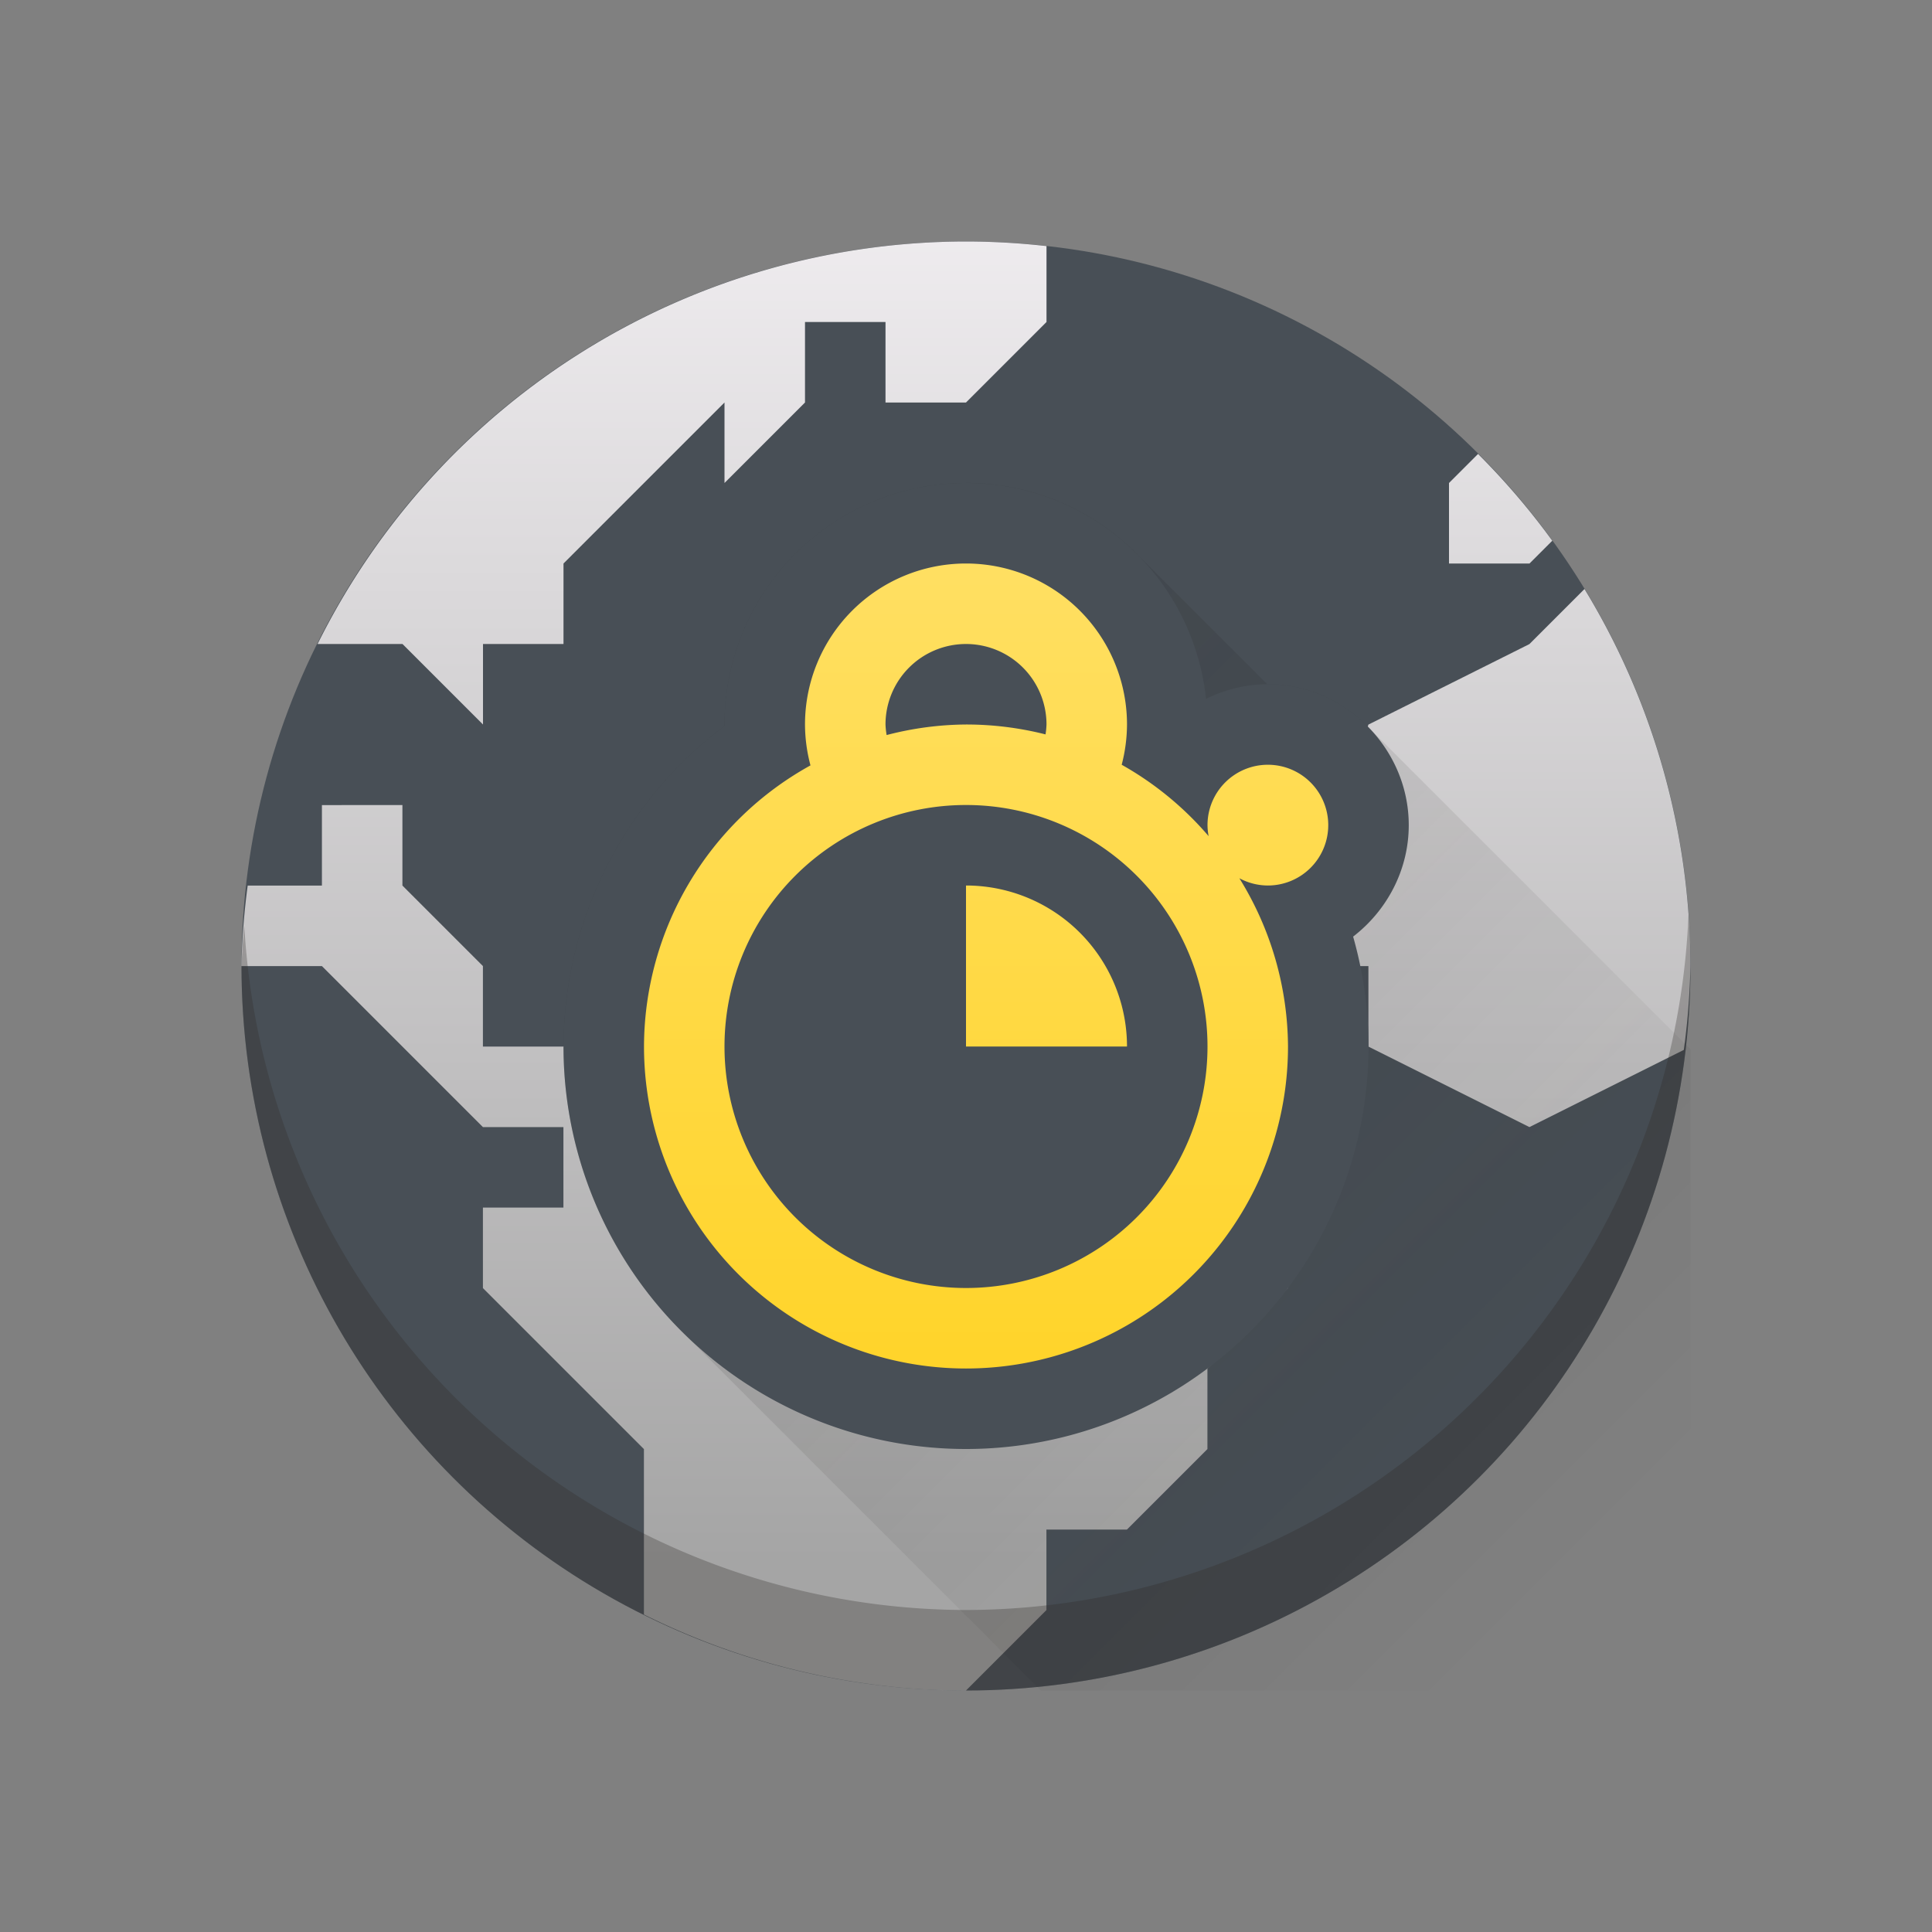<svg xmlns="http://www.w3.org/2000/svg" xmlns:xlink="http://www.w3.org/1999/xlink" height="24" width="24" viewBox="0 0 24 24">
  <rect x="0" y="0" width="24" height="24" fill="#808080" stroke="none"/>
  <linearGradient id="a" gradientUnits="userSpaceOnUse" x1="24.018" x2="24.018" y1="18.383" y2=".383">
    <stop offset="0" stop-color="#a5a5a5"/>
    <stop offset="1" stop-color="#f5f2f5"/>
  </linearGradient>
  <linearGradient id="b" gradientUnits="userSpaceOnUse" x1="7" x2="7" y1="16" y2="6">
    <stop offset="0" stop-color="#ffd42a"/>
    <stop offset="1" stop-color="#ffdf62"/>
  </linearGradient>
  <linearGradient id="c" gradientUnits="userSpaceOnUse" x1="6" x2="19" y1="5" y2="18">
    <stop offset="0" stop-color="#2f2e29"/>
    <stop offset="1" stop-opacity="0"/>
  </linearGradient>
  <g transform="translate(1,1)">
    <g stroke-linejoin="round" stroke-width="2">
      <circle cx="11" cy="11" fill="#484f56" r="9"/>
      <path d="m11 2a9 9 0 0 0 -8.055 5h1.055l1 1v-1h1v-1l2-2v1l1-1v-1h1v1h1l1-1v-.943a9 9 0 0 0 -1-.057zm6.361 2.639-.361.361v1h1l.283-.283a9 9 0 0 0 -.922-1.078zm1.322 1.678-.684.684-2 1-1 3h1v1l2 1 1.918-.959a9 9 0 0 0 .082-1.041 9 9 0 0 0 -1.316-4.684zm-15.684 2.684v1h-.922a9 9 0 0 0 -.078 1h1l2 2h1v1h-1v1l2 2v2.055a9 9 0 0 0 4 .945l1-1v-1h1l1-1v-1l1-1-1-1h-2l-1-1h-1l-1-1h-2v-1l-1 1h-1v-1l-1-1v-1z" fill="url(#a)"/>
      <path d="m19.975 10.359a9 9 0 0 1 -8.975 8.641 9 9 0 0 1 -8.965-8.5 9 9 0 0 0 -.035.5 9 9 0 0 0 9 9 9 9 0 0 0 9-9 9 9 0 0 0 -.025-.641z" fill="#2f2e29" opacity=".3"/>
    </g>
    <path d="m11 5c-.796 0-1.558.316-2.121.879-.563.563-.879 1.325-.879 2.121.001.005.001.01.002.016-1.255.941-1.997 2.416-2.002 3.984 0 1.326.527 2.598 1.465 3.535l4.465 4.465h8.07v-7.965l-4.018-4.018c-.318-.318-.755-.518-1.232-.518-.003 0-.005-0-.008 0l-1.621-1.621c-.545-.545-1.297-.879-2.121-.879z" fill="url(#c)" opacity=".2"/>
    <path d="m11 5a3 3 0 0 0 -3 3 3 3 0 0 0 .002.016 5 5 0 0 0 -2.002 3.984 5 5 0 0 0 5 5 5 5 0 0 0 5-5 5 5 0 0 0 -.191-1.365c.418-.322.691-.826.691-1.385 0-.955-.795-1.75-1.75-1.75-.274 0-.535.066-.768.182a3 3 0 0 0 -2.982-2.682z" fill="#484f56"/>
    <path d="m11 6a2 2 0 0 0 -2 2 2 2 0 0 0 .068.508 4 4 0 0 0 -2.068 3.492 4 4 0 0 0 4 4 4 4 0 0 0 4-4 4 4 0 0 0 -.604-2.09.75.75 0 0 0 .354.09.75.75 0 0 0 .75-.75.75.75 0 0 0 -.75-.75.75.75 0 0 0 -.75.75.75.75 0 0 0 .014.137 4 4 0 0 0 -1.08-.887 2 2 0 0 0 .066-.5 2 2 0 0 0 -2-2zm0 1a1 1 0 0 1 1 1 1 1 0 0 1 -.012.123 4 4 0 0 0 -.988-.123 4 4 0 0 0 -.986.131 1 1 0 0 1 -.014-.131 1 1 0 0 1 1-1zm0 2a3 3 0 0 1 3 3 3 3 0 0 1 -3 3 3 3 0 0 1 -3-3 3 3 0 0 1 3-3zm0 1v2h2a2 2 0 0 0 -2-2z" fill="url(#b)" stroke-width="2"/>
  </g>
</svg>

